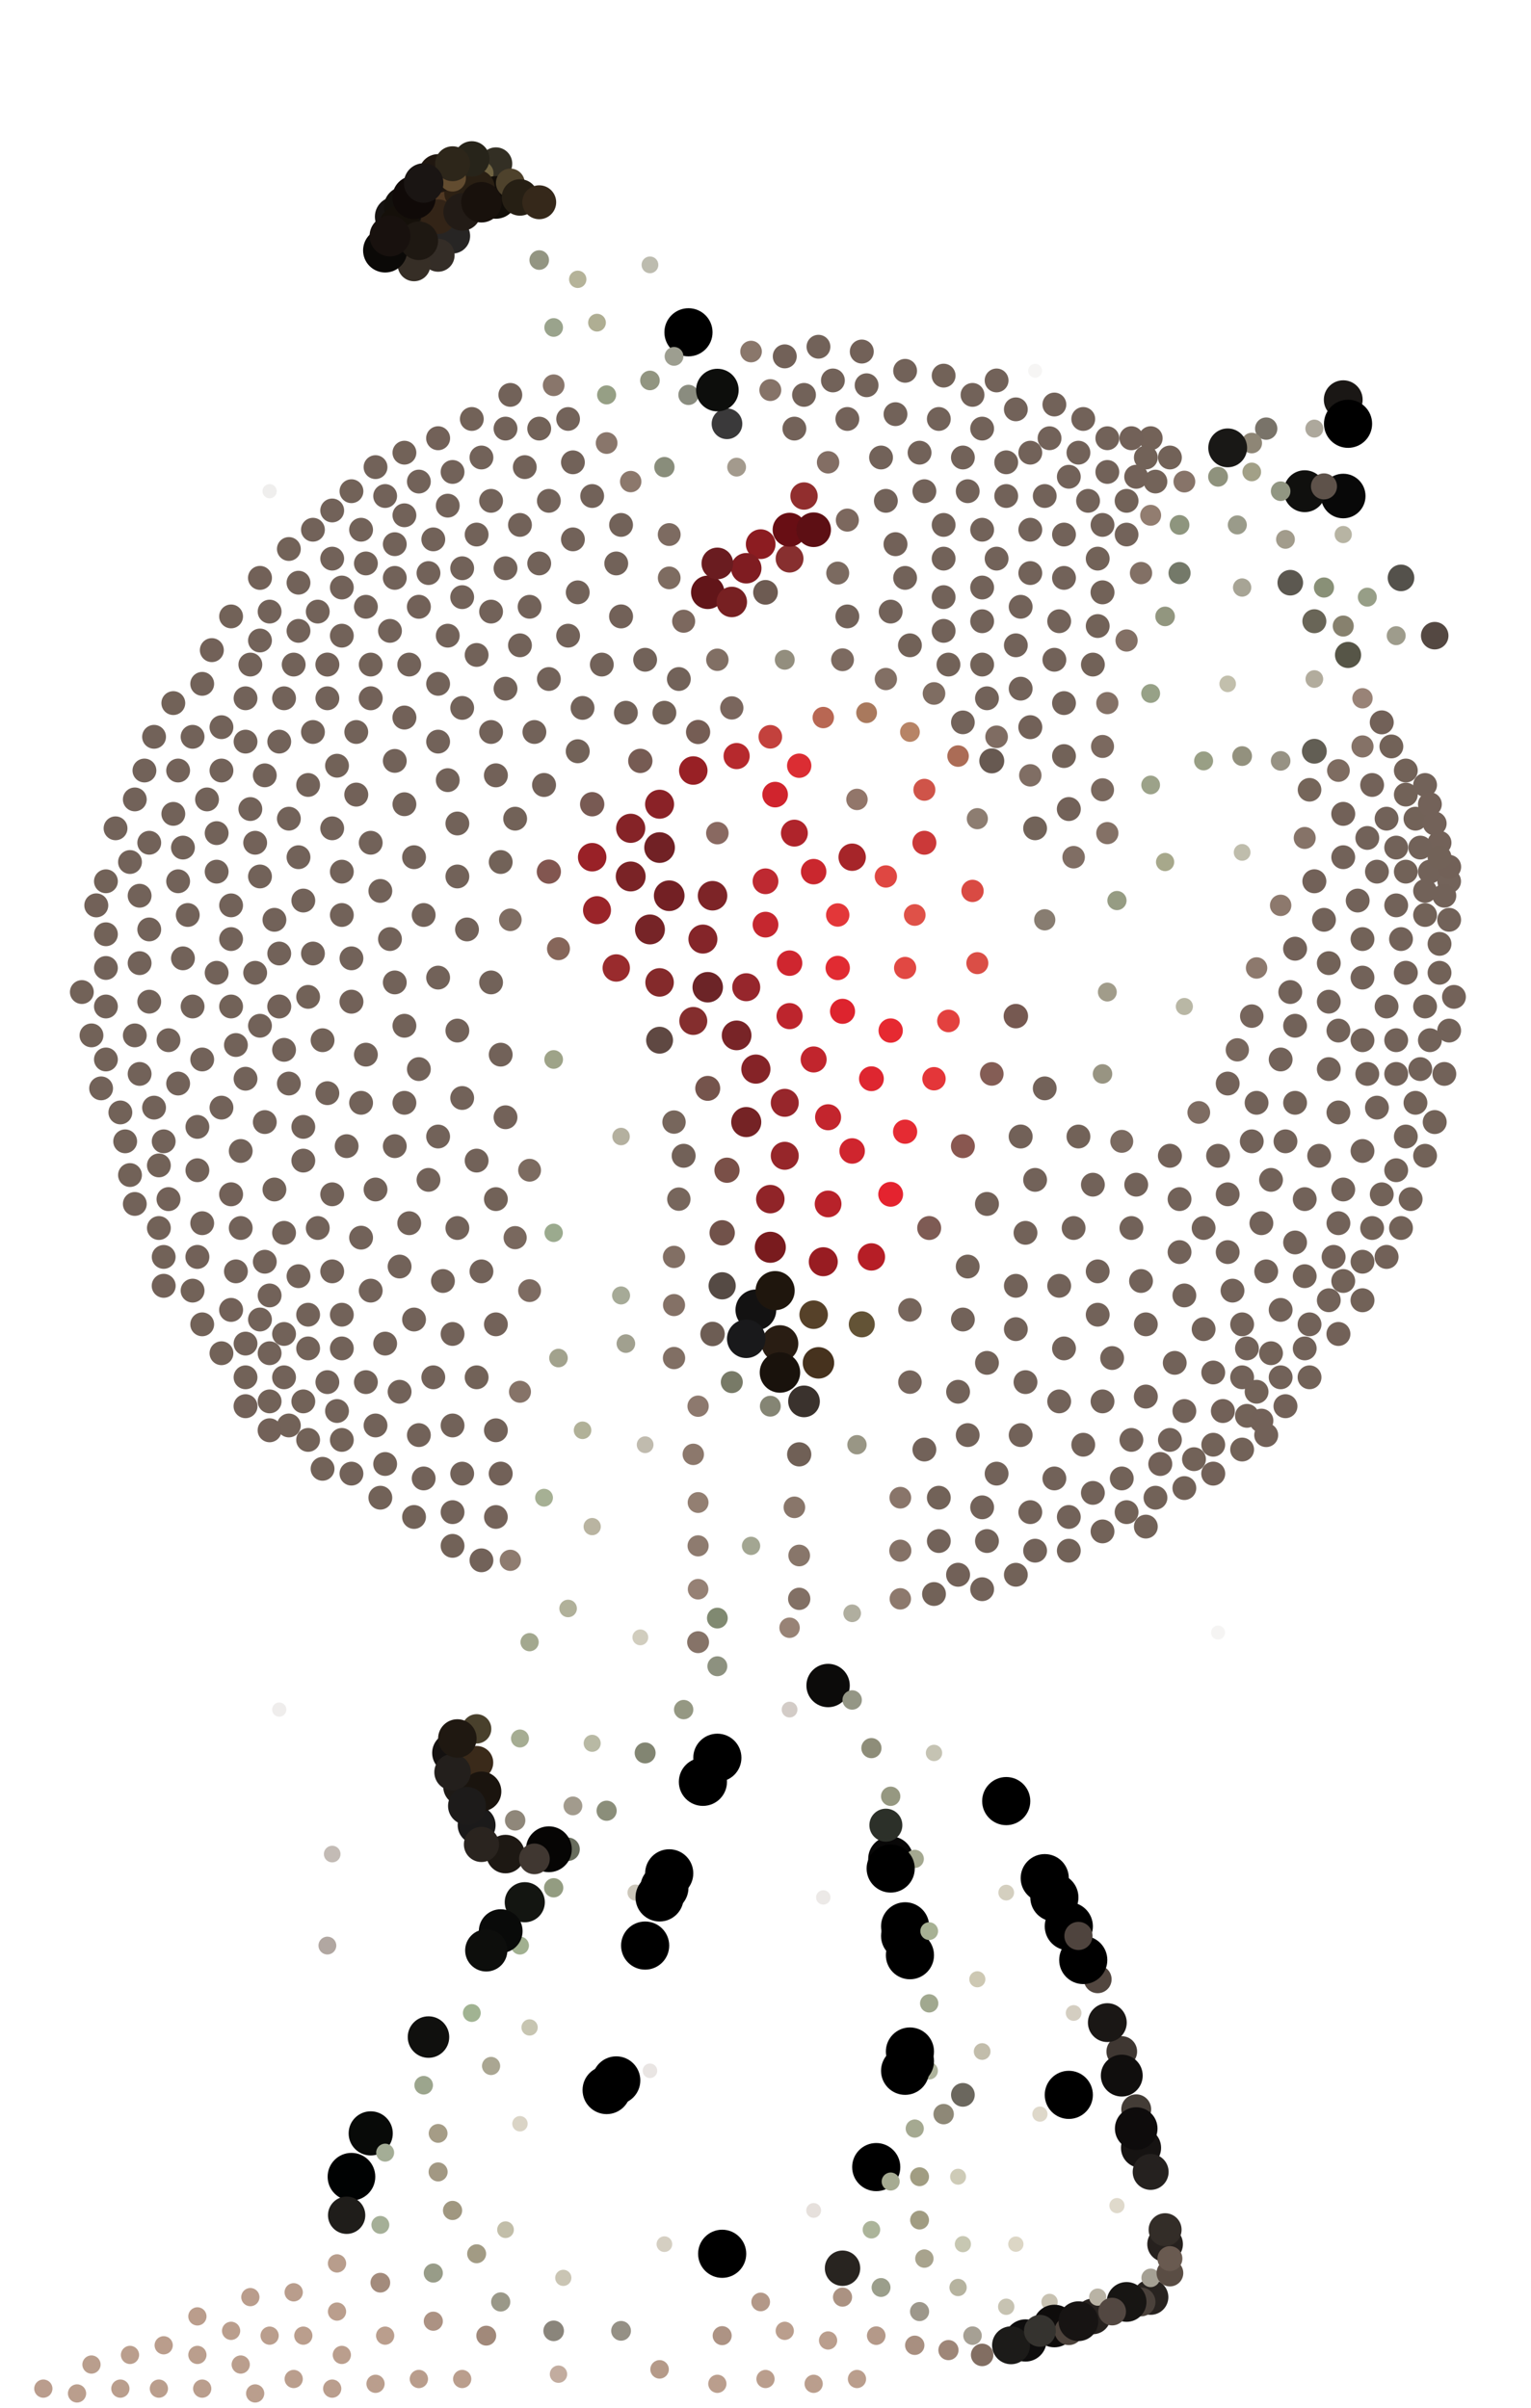 <?xml version="1.0" standalone="no" ?>
<!DOCTYPE svg PUBLIC "-//W3C//DTD SVG 1.1//EN" "http://www.w3.org/Graphics/SVG/1.1/DTD/svg11.dtd">
<svg width="318px" height="500px" xmlns="http://www.w3.org/2000/svg" version="1.1" >
	<circle cx="58" cy="198" r="2.475" fill="rgb(114,98,89)" />
	<circle cx="276" cy="270" r="2.475" fill="rgb(114,98,89)" />
	<circle cx="272" cy="275" r="2.475" fill="rgb(114,98,89)" />
	<circle cx="58" cy="355" r="1.479" fill="rgb(239,237,236)" />
	<circle cx="204" cy="89" r="2.475" fill="rgb(114,98,89)" />
	<circle cx="184" cy="182" r="2.315" fill="rgb(223,71,66)" />
	<circle cx="246" cy="100" r="2.262" fill="rgb(135,116,105)" />
	<circle cx="163" cy="137" r="2.066" fill="rgb(147,142,126)" />
	<circle cx="106" cy="82" r="2.475" fill="rgb(114,98,89)" />
	<circle cx="82" cy="238" r="2.475" fill="rgb(114,98,89)" />
	<circle cx="126" cy="92" r="2.252" fill="rgb(137,118,107)" />
	<circle cx="98" cy="87" r="2.475" fill="rgb(114,98,88)" />
	<circle cx="91" cy="142" r="2.475" fill="rgb(114,98,89)" />
	<circle cx="182" cy="485" r="1.931" fill="rgb(180,153,137)" />
	<circle cx="292" cy="160" r="2.475" fill="rgb(114,98,88)" />
	<circle cx="167" cy="291" r="3.289" fill="rgb(58,50,45)" />
	<circle cx="239" cy="477" r="3.676" fill="rgb(40,35,32)" />
	<circle cx="116" cy="197" r="2.381" fill="rgb(134,102,90)" />
	<circle cx="134" cy="137" r="2.475" fill="rgb(114,98,89)" />
	<circle cx="71" cy="122" r="2.475" fill="rgb(114,98,89)" />
	<circle cx="92" cy="40" r="3.106" fill="rgb(81,57,35)" />
	<circle cx="292" cy="165" r="2.475" fill="rgb(114,98,88)" />
	<circle cx="34" cy="487" r="1.894" fill="rgb(186,157,140)" />
	<circle cx="147" cy="123" r="3.472" fill="rgb(98,21,25)" />
	<circle cx="158" cy="113" r="3.086" fill="rgb(140,28,33)" />
	<circle cx="95" cy="182" r="2.475" fill="rgb(114,98,89)" />
	<circle cx="228" cy="411" r="2.89" fill="rgb(82,70,63)" />
	<circle cx="214" cy="161" r="2.326" fill="rgb(128,110,100)" />
	<circle cx="57" cy="247" r="2.475" fill="rgb(114,98,88)" />
	<circle cx="260" cy="237" r="2.475" fill="rgb(114,98,89)" />
	<circle cx="112" cy="89" r="2.475" fill="rgb(114,98,88)" />
	<circle cx="197" cy="488" r="2.092" fill="rgb(158,134,120)" />
	<circle cx="209" cy="374" r="5" fill="rgb(0,0,0)" />
	<circle cx="112" cy="54" r="2.033" fill="rgb(147,149,130)" />
	<circle cx="50" cy="239" r="2.475" fill="rgb(114,98,89)" />
	<circle cx="94" cy="459" r="1.992" fill="rgb(160,151,128)" />
	<circle cx="200" cy="150" r="2.463" fill="rgb(115,99,90)" />
	<circle cx="273" cy="156" r="2.577" fill="rgb(98,94,84)" />
	<circle cx="196" cy="109" r="2.475" fill="rgb(114,98,89)" />
	<circle cx="85" cy="138" r="2.475" fill="rgb(114,98,89)" />
	<circle cx="53" cy="497" r="1.894" fill="rgb(186,158,141)" />
	<circle cx="33" cy="255" r="2.475" fill="rgb(114,98,88)" />
	<circle cx="193" cy="430" r="1.812" fill="rgb(175,180,157)" />
	<circle cx="243" cy="95" r="2.475" fill="rgb(114,98,88)" />
	<circle cx="286" cy="181" r="2.475" fill="rgb(114,98,89)" />
	<circle cx="222" cy="322" r="2.475" fill="rgb(114,98,88)" />
	<circle cx="242" cy="179" r="1.894" fill="rgb(167,168,139)" />
	<circle cx="252" cy="300" r="2.475" fill="rgb(114,98,88)" />
	<circle cx="75" cy="257" r="2.475" fill="rgb(114,98,89)" />
	<circle cx="166" cy="332" r="2.315" fill="rgb(130,112,101)" />
	<circle cx="91" cy="154" r="2.475" fill="rgb(114,98,89)" />
	<circle cx="180" cy="80" r="2.475" fill="rgb(114,98,89)" />
	<circle cx="75" cy="110" r="2.475" fill="rgb(114,98,89)" />
	<circle cx="171" cy="394" r="1.497" fill="rgb(236,233,231)" />
	<circle cx="269" cy="213" r="2.475" fill="rgb(114,98,89)" />
	<circle cx="51" cy="224" r="2.475" fill="rgb(114,98,89)" />
	<circle cx="201" cy="298" r="2.475" fill="rgb(114,98,89)" />
	<circle cx="225" cy="407" r="5" fill="rgb(0,0,0)" />
	<circle cx="181" cy="261" r="2.841" fill="rgb(182,30,38)" />
	<circle cx="283" cy="270" r="2.488" fill="rgb(114,98,88)" />
	<circle cx="278" cy="214" r="2.475" fill="rgb(114,98,89)" />
	<circle cx="229" cy="123" r="2.488" fill="rgb(114,98,88)" />
	<circle cx="135" cy="79" r="2.033" fill="rgb(146,149,129)" />
	<circle cx="250" cy="255" r="2.475" fill="rgb(114,98,89)" />
	<circle cx="192" cy="469" r="1.908" fill="rgb(168,163,141)" />
	<circle cx="192" cy="164" r="2.283" fill="rgb(207,84,73)" />
	<circle cx="124" cy="189" r="2.907" fill="rgb(154,36,41)" />
	<circle cx="52" cy="138" r="2.475" fill="rgb(114,98,89)" />
	<circle cx="96" cy="40" r="3.731" fill="rgb(45,32,19)" />
	<circle cx="235" cy="299" r="2.475" fill="rgb(114,98,89)" />
	<circle cx="164" cy="211" r="2.717" fill="rgb(189,37,45)" />
	<circle cx="87" cy="126" r="2.488" fill="rgb(114,97,88)" />
	<circle cx="172" cy="96" r="2.326" fill="rgb(131,110,100)" />
	<circle cx="118" cy="384" r="2.427" fill="rgb(104,109,93)" />
	<circle cx="128" cy="117" r="2.475" fill="rgb(114,98,89)" />
	<circle cx="82" cy="113" r="2.475" fill="rgb(114,98,89)" />
	<circle cx="271" cy="265" r="2.475" fill="rgb(114,98,88)" />
	<circle cx="91" cy="36" r="4" fill="rgb(32,23,16)" />
	<circle cx="88" cy="41" r="3.106" fill="rgb(80,56,35)" />
	<circle cx="91" cy="91" r="2.488" fill="rgb(114,97,88)" />
	<circle cx="184" cy="141" r="2.315" fill="rgb(130,111,100)" />
	<circle cx="100" cy="324" r="2.475" fill="rgb(114,98,89)" />
	<circle cx="203" cy="411" r="1.672" fill="rgb(205,200,179)" />
	<circle cx="60" cy="296" r="2.475" fill="rgb(114,98,88)" />
	<circle cx="221" cy="280" r="2.475" fill="rgb(114,98,89)" />
	<circle cx="88" cy="307" r="2.475" fill="rgb(114,98,89)" />
	<circle cx="276" cy="200" r="2.475" fill="rgb(114,98,88)" />
	<circle cx="98" cy="418" r="1.852" fill="rgb(161,179,146)" />
	<circle cx="67" cy="216" r="2.475" fill="rgb(114,98,88)" />
	<circle cx="199" cy="475" r="1.799" fill="rgb(182,179,159)" />
	<circle cx="273" cy="141" r="1.838" fill="rgb(178,172,157)" />
	<circle cx="200" cy="466" r="1.683" fill="rgb(199,199,178)" />
	<circle cx="277" cy="261" r="2.488" fill="rgb(114,97,88)" />
	<circle cx="204" cy="489" r="2.336" fill="rgb(130,110,98)" />
	<circle cx="266" cy="188" r="2.222" fill="rgb(141,121,109)" />
	<circle cx="245" cy="260" r="2.475" fill="rgb(114,98,89)" />
	<circle cx="166" cy="323" r="2.252" fill="rgb(136,118,106)" />
	<circle cx="60" cy="225" r="2.475" fill="rgb(114,98,89)" />
	<circle cx="95" cy="214" r="2.475" fill="rgb(114,98,89)" />
	<circle cx="84" cy="51" r="3.597" fill="rgb(44,38,33)" />
	<circle cx="147" cy="226" r="2.591" fill="rgb(117,84,76)" />
	<circle cx="103" cy="34" r="3.401" fill="rgb(51,47,36)" />
	<circle cx="97" cy="193" r="2.475" fill="rgb(114,98,89)" />
	<circle cx="207" cy="306" r="2.475" fill="rgb(114,98,89)" />
	<circle cx="232" cy="187" r="1.992" fill="rgb(150,156,131)" />
	<circle cx="138" cy="466" r="1.629" fill="rgb(213,207,194)" />
	<circle cx="284" cy="124" r="1.968" fill="rgb(151,158,135)" />
	<circle cx="296" cy="190" r="2.475" fill="rgb(114,98,88)" />
	<circle cx="272" cy="164" r="2.451" fill="rgb(117,101,90)" />
	<circle cx="30" cy="160" r="2.475" fill="rgb(114,98,89)" />
	<circle cx="96" cy="306" r="2.475" fill="rgb(114,98,89)" />
	<circle cx="102" cy="127" r="2.475" fill="rgb(114,98,89)" />
	<circle cx="144" cy="160" r="2.959" fill="rgb(152,32,37)" />
	<circle cx="204" cy="122" r="2.475" fill="rgb(114,98,89)" />
	<circle cx="219" cy="394" r="5" fill="rgb(0,0,0)" />
	<circle cx="213" cy="256" r="2.475" fill="rgb(114,98,89)" />
	<circle cx="100" cy="36" r="2.513" fill="rgb(111,99,66)" />
	<circle cx="138" cy="392" r="5" fill="rgb(0,0,0)" />
	<circle cx="71" cy="299" r="2.475" fill="rgb(114,98,88)" />
	<circle cx="266" cy="220" r="2.475" fill="rgb(114,98,89)" />
	<circle cx="252" cy="306" r="2.488" fill="rgb(114,97,88)" />
	<circle cx="123" cy="103" r="2.475" fill="rgb(114,98,89)" />
	<circle cx="103" cy="41" r="4.425" fill="rgb(17,13,8)" />
	<circle cx="177" cy="335" r="1.831" fill="rgb(176,174,159)" />
	<circle cx="129" cy="484" r="2.049" fill="rgb(149,144,133)" />
	<circle cx="67" cy="305" r="2.475" fill="rgb(114,98,88)" />
	<circle cx="211" cy="85" r="2.475" fill="rgb(114,98,89)" />
	<circle cx="99" cy="39" r="3.759" fill="rgb(41,31,19)" />
	<circle cx="263" cy="89" r="2.315" fill="rgb(121,115,105)" />
	<circle cx="296" cy="163" r="2.475" fill="rgb(114,98,89)" />
	<circle cx="219" cy="307" r="2.475" fill="rgb(114,98,89)" />
	<circle cx="279" cy="169" r="2.488" fill="rgb(114,97,88)" />
	<circle cx="96" cy="124" r="2.475" fill="rgb(114,98,89)" />
	<circle cx="195" cy="87" r="2.475" fill="rgb(114,98,89)" />
	<circle cx="234" cy="104" r="2.475" fill="rgb(114,98,88)" />
	<circle cx="94" cy="49" r="3.65" fill="rgb(39,37,36)" />
	<circle cx="94" cy="277" r="2.475" fill="rgb(114,98,89)" />
	<circle cx="87" cy="222" r="2.475" fill="rgb(114,98,89)" />
	<circle cx="54" cy="182" r="2.475" fill="rgb(114,98,89)" />
	<circle cx="222" cy="400" r="5" fill="rgb(0,0,0)" />
	<circle cx="159" cy="494" r="1.894" fill="rgb(186,158,141)" />
	<circle cx="35" cy="249" r="2.488" fill="rgb(114,97,88)" />
	<circle cx="267" cy="237" r="2.475" fill="rgb(114,98,89)" />
	<circle cx="90" cy="472" r="1.984" fill="rgb(152,156,136)" />
	<circle cx="201" cy="263" r="2.475" fill="rgb(114,98,88)" />
	<circle cx="68" cy="404" r="1.852" fill="rgb(177,167,161)" />
	<circle cx="24" cy="172" r="2.475" fill="rgb(114,98,89)" />
	<circle cx="182" cy="450" r="5" fill="rgb(0,0,0)" />
	<circle cx="242" cy="128" r="2.033" fill="rgb(146,150,127)" />
	<circle cx="51" cy="292" r="2.488" fill="rgb(114,97,88)" />
	<circle cx="150" cy="256" r="2.632" fill="rgb(113,82,74)" />
	<circle cx="218" cy="478" r="1.701" fill="rgb(200,194,178)" />
	<circle cx="196" cy="116" r="2.475" fill="rgb(114,98,89)" />
	<circle cx="91" cy="443" r="1.953" fill="rgb(165,156,134)" />
	<circle cx="80" cy="304" r="2.475" fill="rgb(114,98,88)" />
	<circle cx="42" cy="496" r="1.894" fill="rgb(186,158,141)" />
	<circle cx="34" cy="267" r="2.488" fill="rgb(114,97,88)" />
	<circle cx="223" cy="255" r="2.475" fill="rgb(114,98,89)" />
	<circle cx="167" cy="103" r="2.841" fill="rgb(145,46,46)" />
	<circle cx="68" cy="227" r="2.475" fill="rgb(114,98,89)" />
	<circle cx="163" cy="484" r="1.894" fill="rgb(186,158,141)" />
	<circle cx="120" cy="123" r="2.475" fill="rgb(114,98,89)" />
	<circle cx="180" cy="148" r="2.155" fill="rgb(169,121,93)" />
	<circle cx="128" cy="201" r="2.841" fill="rgb(153,43,45)" />
	<circle cx="211" cy="134" r="2.475" fill="rgb(114,98,89)" />
	<circle cx="108" cy="289" r="2.283" fill="rgb(134,115,104)" />
	<circle cx="118" cy="132" r="2.475" fill="rgb(114,98,89)" />
	<circle cx="289" cy="155" r="2.475" fill="rgb(114,98,88)" />
	<circle cx="46" cy="160" r="2.475" fill="rgb(114,98,89)" />
	<circle cx="115" cy="68" r="1.938" fill="rgb(154,163,140)" />
	<circle cx="63" cy="234" r="2.475" fill="rgb(114,98,89)" />
	<circle cx="245" cy="119" r="2.294" fill="rgb(116,121,105)" />
	<circle cx="263" cy="298" r="2.488" fill="rgb(114,97,88)" />
	<circle cx="56" cy="485" r="1.894" fill="rgb(186,158,141)" />
	<circle cx="99" cy="136" r="2.475" fill="rgb(114,98,89)" />
	<circle cx="100" cy="264" r="2.475" fill="rgb(114,98,89)" />
	<circle cx="266" cy="158" r="2.033" fill="rgb(151,146,132)" />
	<circle cx="204" cy="129" r="2.475" fill="rgb(114,98,89)" />
	<circle cx="102" cy="152" r="2.475" fill="rgb(114,98,89)" />
	<circle cx="149" cy="365" r="5" fill="rgb(0,0,0)" />
	<circle cx="301" cy="183" r="2.463" fill="rgb(115,99,90)" />
	<circle cx="213" cy="486" r="4.386" fill="rgb(14,13,13)" />
	<circle cx="94" cy="321" r="2.475" fill="rgb(114,98,88)" />
	<circle cx="186" cy="86" r="2.475" fill="rgb(114,98,89)" />
	<circle cx="230" cy="173" r="2.304" fill="rgb(132,113,102)" />
	<circle cx="186" cy="113" r="2.488" fill="rgb(114,97,88)" />
	<circle cx="185" cy="386" r="4.673" fill="rgb(8,7,7)" />
	<circle cx="204" cy="110" r="2.475" fill="rgb(114,98,89)" />
	<circle cx="93" cy="162" r="2.475" fill="rgb(114,98,89)" />
	<circle cx="204" cy="313" r="2.475" fill="rgb(114,98,89)" />
	<circle cx="174" cy="190" r="2.427" fill="rgb(227,55,57)" />
	<circle cx="56" cy="281" r="2.475" fill="rgb(114,98,89)" />
	<circle cx="255" cy="225" r="2.475" fill="rgb(115,98,89)" />
	<circle cx="273" cy="183" r="2.488" fill="rgb(114,97,88)" />
	<circle cx="190" cy="487" r="2.008" fill="rgb(168,143,128)" />
	<circle cx="84" cy="107" r="2.475" fill="rgb(114,98,89)" />
	<circle cx="149" cy="495" r="1.894" fill="rgb(186,158,141)" />
	<circle cx="76" cy="126" r="2.475" fill="rgb(114,98,89)" />
	<circle cx="131" cy="172" r="3.03" fill="rgb(133,35,39)" />
	<circle cx="128" cy="432" r="5" fill="rgb(0,0,0)" />
	<circle cx="43" cy="166" r="2.475" fill="rgb(114,98,89)" />
	<circle cx="80" cy="485" r="1.894" fill="rgb(186,158,141)" />
	<circle cx="137" cy="204" r="2.959" fill="rgb(132,42,43)" />
	<circle cx="91" cy="53" r="3.425" fill="rgb(52,45,39)" />
	<circle cx="214" cy="119" r="2.475" fill="rgb(114,98,89)" />
	<circle cx="53" cy="202" r="2.475" fill="rgb(114,98,89)" />
	<circle cx="103" cy="315" r="2.463" fill="rgb(116,99,90)" />
	<circle cx="225" cy="87" r="2.475" fill="rgb(114,98,89)" />
	<circle cx="46" cy="230" r="2.475" fill="rgb(114,98,89)" />
	<circle cx="239" cy="473" r="1.923" fill="rgb(165,160,148)" />
	<circle cx="271" cy="249" r="2.475" fill="rgb(114,98,89)" />
	<circle cx="242" cy="466" r="3.704" fill="rgb(38,33,30)" />
	<circle cx="189" cy="152" r="2.049" fill="rgb(183,132,102)" />
	<circle cx="260" cy="98" r="1.938" fill="rgb(162,160,135)" />
	<circle cx="178" cy="300" r="2.008" fill="rgb(153,150,133)" />
	<circle cx="36" cy="146" r="2.475" fill="rgb(114,98,88)" />
	<circle cx="54" cy="120" r="2.488" fill="rgb(114,97,88)" />
	<circle cx="105" cy="463" r="1.736" fill="rgb(194,190,169)" />
	<circle cx="228" cy="116" r="2.475" fill="rgb(114,98,88)" />
	<circle cx="81" cy="195" r="2.475" fill="rgb(114,98,89)" />
	<circle cx="69" cy="496" r="1.894" fill="rgb(186,158,141)" />
	<circle cx="210" cy="487" r="3.937" fill="rgb(28,27,25)" />
	<circle cx="278" cy="160" r="2.358" fill="rgb(126,108,97)" />
	<circle cx="148" cy="186" r="3.067" fill="rgb(125,36,39)" />
	<circle cx="31" cy="175" r="2.475" fill="rgb(114,98,89)" />
	<circle cx="116" cy="282" r="1.931" fill="rgb(162,162,141)" />
	<circle cx="57" cy="191" r="2.475" fill="rgb(114,98,89)" />
	<circle cx="159" cy="192" r="2.674" fill="rgb(197,39,47)" />
	<circle cx="64" cy="273" r="2.475" fill="rgb(114,98,89)" />
	<circle cx="187" cy="332" r="2.222" fill="rgb(141,121,109)" />
	<circle cx="82" cy="45" r="4.132" fill="rgb(23,20,18)" />
	<circle cx="61" cy="494" r="1.894" fill="rgb(186,158,141)" />
	<circle cx="223" cy="178" r="2.336" fill="rgb(128,110,100)" />
	<circle cx="163" cy="74" r="2.488" fill="rgb(114,97,88)" />
	<circle cx="54" cy="213" r="2.475" fill="rgb(114,98,89)" />
	<circle cx="55" cy="161" r="2.475" fill="rgb(114,98,89)" />
	<circle cx="27" cy="179" r="2.475" fill="rgb(114,98,89)" />
	<circle cx="169" cy="181" r="2.646" fill="rgb(202,39,46)" />
	<circle cx="160" cy="292" r="2.164" fill="rgb(133,133,116)" />
	<circle cx="84" cy="94" r="2.475" fill="rgb(114,98,88)" />
	<circle cx="33" cy="242" r="2.475" fill="rgb(114,98,88)" />
	<circle cx="135" cy="193" r="3.106" fill="rgb(118,36,39)" />
	<circle cx="58" cy="209" r="2.488" fill="rgb(114,97,88)" />
	<circle cx="190" cy="386" r="1.894" fill="rgb(164,168,144)" />
	<circle cx="234" cy="133" r="2.304" fill="rgb(131,112,101)" />
	<circle cx="78" cy="495" r="1.894" fill="rgb(186,158,141)" />
	<circle cx="172" cy="486" r="1.894" fill="rgb(186,158,141)" />
	<circle cx="143" cy="82" r="2.101" fill="rgb(138,140,127)" />
	<circle cx="85" cy="254" r="2.475" fill="rgb(114,98,89)" />
	<circle cx="33" cy="496" r="1.894" fill="rgb(186,158,141)" />
	<circle cx="178" cy="166" r="2.222" fill="rgb(146,118,106)" />
	<circle cx="118" cy="334" r="1.825" fill="rgb(177,177,154)" />
	<circle cx="261" cy="289" r="2.475" fill="rgb(114,98,88)" />
	<circle cx="294" cy="170" r="2.475" fill="rgb(114,98,88)" />
	<circle cx="153" cy="97" r="1.953" fill="rgb(163,154,141)" />
	<circle cx="234" cy="111" r="2.463" fill="rgb(115,99,90)" />
	<circle cx="139" cy="111" r="2.37" fill="rgb(125,107,97)" />
	<circle cx="71" cy="273" r="2.475" fill="rgb(114,98,89)" />
	<circle cx="144" cy="302" r="2.222" fill="rgb(140,120,108)" />
	<circle cx="227" cy="481" r="3.704" fill="rgb(39,34,31)" />
	<circle cx="58" cy="154" r="2.475" fill="rgb(114,98,89)" />
	<circle cx="249" cy="231" r="2.358" fill="rgb(126,108,98)" />
	<circle cx="226" cy="104" r="2.475" fill="rgb(114,98,89)" />
	<circle cx="41" cy="243" r="2.475" fill="rgb(114,98,89)" />
	<circle cx="22" cy="183" r="2.475" fill="rgb(114,98,88)" />
	<circle cx="162" cy="279" r="3.817" fill="rgb(41,29,19)" />
	<circle cx="302" cy="207" r="2.475" fill="rgb(115,98,89)" />
	<circle cx="41" cy="261" r="2.488" fill="rgb(114,97,88)" />
	<circle cx="299" cy="175" r="2.475" fill="rgb(115,98,89)" />
	<circle cx="107" cy="257" r="2.404" fill="rgb(121,104,94)" />
	<circle cx="214" cy="314" r="2.475" fill="rgb(114,98,89)" />
	<circle cx="73" cy="306" r="2.475" fill="rgb(114,98,89)" />
	<circle cx="280" cy="136" r="2.717" fill="rgb(86,85,71)" />
	<circle cx="138" cy="148" r="2.475" fill="rgb(114,98,88)" />
	<circle cx="51" cy="279" r="2.475" fill="rgb(114,98,89)" />
	<circle cx="160" cy="259" r="3.226" fill="rgb(121,27,30)" />
	<circle cx="96" cy="371" r="3.937" fill="rgb(30,26,22)" />
	<circle cx="171" cy="262" r="3.012" fill="rgb(152,28,34)" />
	<circle cx="243" cy="472" r="2.778" fill="rgb(90,77,68)" />
	<circle cx="169" cy="273" r="2.959" fill="rgb(86,65,41)" />
	<circle cx="229" cy="318" r="2.475" fill="rgb(114,98,88)" />
	<circle cx="296" cy="209" r="2.475" fill="rgb(114,98,88)" />
	<circle cx="207" cy="153" r="2.347" fill="rgb(127,108,98)" />
	<circle cx="177" cy="239" r="2.646" fill="rgb(207,37,46)" />
	<circle cx="224" cy="94" r="2.475" fill="rgb(114,98,89)" />
	<circle cx="26" cy="237" r="2.475" fill="rgb(114,98,88)" />
	<circle cx="228" cy="130" r="2.475" fill="rgb(114,98,88)" />
	<circle cx="204" cy="138" r="2.475" fill="rgb(114,98,88)" />
	<circle cx="166" cy="159" r="2.525" fill="rgb(219,45,51)" />
	<circle cx="189" cy="272" r="2.439" fill="rgb(118,101,91)" />
	<circle cx="139" cy="389" r="5" fill="rgb(0,0,0)" />
	<circle cx="240" cy="100" r="2.463" fill="rgb(115,99,89)" />
	<circle cx="206" cy="223" r="2.451" fill="rgb(132,93,85)" />
	<circle cx="278" cy="231" r="2.475" fill="rgb(114,98,88)" />
	<circle cx="259" cy="280" r="2.475" fill="rgb(114,98,89)" />
	<circle cx="188" cy="400" r="5" fill="rgb(0,0,0)" />
	<circle cx="103" cy="275" r="2.475" fill="rgb(115,98,89)" />
	<circle cx="87" cy="46" r="3.788" fill="rgb(41,29,18)" />
	<circle cx="115" cy="392" r="2" fill="rgb(147,156,129)" />
	<circle cx="290" cy="176" r="2.475" fill="rgb(114,98,89)" />
	<circle cx="193" cy="255" r="2.488" fill="rgb(126,91,84)" />
	<circle cx="84" cy="149" r="2.488" fill="rgb(114,97,88)" />
	<circle cx="229" cy="155" r="2.392" fill="rgb(123,105,95)" />
	<circle cx="89" cy="423" r="4.31" fill="rgb(16,16,14)" />
	<circle cx="140" cy="261" r="2.315" fill="rgb(130,111,100)" />
	<circle cx="301" cy="214" r="2.475" fill="rgb(114,98,89)" />
	<circle cx="69" cy="385" r="1.73" fill="rgb(195,187,181)" />
	<circle cx="29" cy="186" r="2.475" fill="rgb(114,98,89)" />
	<circle cx="42" cy="275" r="2.475" fill="rgb(114,98,88)" />
	<circle cx="164" cy="116" r="2.89" fill="rgb(135,47,47)" />
	<circle cx="196" cy="439" r="2.119" fill="rgb(142,136,119)" />
	<circle cx="96" cy="118" r="2.475" fill="rgb(114,98,89)" />
	<circle cx="80" cy="103" r="2.475" fill="rgb(114,98,89)" />
	<circle cx="56" cy="127" r="2.475" fill="rgb(114,98,89)" />
	<circle cx="119" cy="375" r="1.953" fill="rgb(162,155,141)" />
	<circle cx="219" cy="84" r="2.475" fill="rgb(114,98,89)" />
	<circle cx="150" cy="485" r="1.976" fill="rgb(173,147,132)" />
	<circle cx="183" cy="475" r="1.961" fill="rgb(155,158,139)" />
	<circle cx="279" cy="130" r="2.183" fill="rgb(135,129,110)" />
	<circle cx="73" cy="208" r="2.488" fill="rgb(114,97,88)" />
	<circle cx="112" cy="117" r="2.475" fill="rgb(114,98,89)" />
	<circle cx="110" cy="421" r="1.695" fill="rgb(199,197,177)" />
	<circle cx="157" cy="272" r="4.237" fill="rgb(19,18,18)" />
	<circle cx="137" cy="492" r="1.923" fill="rgb(181,154,137)" />
	<circle cx="215" cy="245" r="2.475" fill="rgb(114,98,89)" />
	<circle cx="269" cy="229" r="2.475" fill="rgb(114,98,88)" />
	<circle cx="158" cy="478" r="1.938" fill="rgb(179,152,136)" />
	<circle cx="80" cy="279" r="2.475" fill="rgb(114,98,89)" />
	<circle cx="217" cy="103" r="2.475" fill="rgb(114,98,89)" />
	<circle cx="66" cy="255" r="2.475" fill="rgb(114,98,89)" />
	<circle cx="285" cy="163" r="2.475" fill="rgb(115,98,89)" />
	<circle cx="126" cy="434" r="5" fill="rgb(0,0,0)" />
	<circle cx="20" cy="188" r="2.488" fill="rgb(114,97,88)" />
	<circle cx="103" cy="297" r="2.475" fill="rgb(114,98,89)" />
	<circle cx="84" cy="43" r="4.274" fill="rgb(19,16,12)" />
	<circle cx="145" cy="321" r="2.193" fill="rgb(142,123,111)" />
	<circle cx="68" cy="145" r="2.475" fill="rgb(114,98,89)" />
	<circle cx="205" cy="145" r="2.475" fill="rgb(114,98,89)" />
	<circle cx="69" cy="172" r="2.475" fill="rgb(114,98,89)" />
	<circle cx="243" cy="299" r="2.475" fill="rgb(114,98,89)" />
	<circle cx="149" cy="173" r="2.336" fill="rgb(137,105,97)" />
	<circle cx="293" cy="249" r="2.475" fill="rgb(114,98,88)" />
	<circle cx="231" cy="282" r="2.475" fill="rgb(114,98,89)" />
	<circle cx="192" cy="175" r="2.488" fill="rgb(203,57,57)" />
	<circle cx="132" cy="393" r="1.672" fill="rgb(204,199,186)" />
	<circle cx="153" cy="157" r="2.717" fill="rgb(182,41,45)" />
	<circle cx="77" cy="145" r="2.488" fill="rgb(114,97,88)" />
	<circle cx="175" cy="477" r="1.984" fill="rgb(171,146,130)" />
	<circle cx="88" cy="190" r="2.475" fill="rgb(114,98,89)" />
	<circle cx="92" cy="266" r="2.475" fill="rgb(114,98,89)" />
	<circle cx="203" cy="170" r="2.193" fill="rgb(141,125,113)" />
	<circle cx="268" cy="206" r="2.475" fill="rgb(114,98,89)" />
	<circle cx="145" cy="152" r="2.513" fill="rgb(117,93,84)" />
	<circle cx="159" cy="123" r="2.564" fill="rgb(109,91,82)" />
	<circle cx="193" cy="416" r="1.901" fill="rgb(161,168,143)" />
	<circle cx="237" cy="119" r="2.315" fill="rgb(130,112,101)" />
	<circle cx="90" cy="112" r="2.475" fill="rgb(114,98,89)" />
	<circle cx="114" cy="104" r="2.475" fill="rgb(114,98,89)" />
	<circle cx="283" cy="216" r="2.475" fill="rgb(114,98,89)" />
	<circle cx="217" cy="191" r="2.203" fill="rgb(136,125,113)" />
	<circle cx="96" cy="147" r="2.475" fill="rgb(114,98,89)" />
	<circle cx="243" cy="469" r="2.591" fill="rgb(105,90,80)" />
	<circle cx="243" cy="240" r="2.488" fill="rgb(114,97,88)" />
	<circle cx="214" cy="94" r="2.475" fill="rgb(114,98,89)" />
	<circle cx="110" cy="126" r="2.475" fill="rgb(114,98,89)" />
	<circle cx="275" cy="191" r="2.475" fill="rgb(114,98,89)" />
	<circle cx="273" cy="89" r="1.866" fill="rgb(173,168,156)" />
	<circle cx="175" cy="137" r="2.37" fill="rgb(124,106,96)" />
	<circle cx="255" cy="260" r="2.475" fill="rgb(114,98,89)" />
	<circle cx="101" cy="485" r="2.066" fill="rgb(161,137,122)" />
	<circle cx="233" cy="307" r="2.475" fill="rgb(114,98,88)" />
	<circle cx="203" cy="200" r="2.283" fill="rgb(218,78,70)" />
	<circle cx="34" cy="237" r="2.475" fill="rgb(114,98,89)" />
	<circle cx="64" cy="299" r="2.475" fill="rgb(114,98,88)" />
	<circle cx="38" cy="176" r="2.475" fill="rgb(114,98,89)" />
	<circle cx="214" cy="110" r="2.475" fill="rgb(114,98,89)" />
	<circle cx="197" cy="212" r="2.347" fill="rgb(227,65,63)" />
	<circle cx="283" cy="145" r="2.11" fill="rgb(153,131,119)" />
	<circle cx="29" cy="200" r="2.475" fill="rgb(114,98,89)" />
	<circle cx="91" cy="45" r="3.597" fill="rgb(51,36,23)" />
	<circle cx="115" cy="256" r="1.908" fill="rgb(155,170,142)" />
	<circle cx="163" cy="240" r="2.907" fill="rgb(150,38,42)" />
	<circle cx="96" cy="44" r="3.906" fill="rgb(34,27,22)" />
	<circle cx="45" cy="202" r="2.475" fill="rgb(114,98,89)" />
	<circle cx="120" cy="58" r="1.805" fill="rgb(181,179,153)" />
	<circle cx="123" cy="317" r="1.792" fill="rgb(185,180,161)" />
	<circle cx="110" cy="268" r="2.37" fill="rgb(125,107,97)" />
	<circle cx="237" cy="478" r="2.994" fill="rgb(74,65,59)" />
	<circle cx="228" cy="264" r="2.475" fill="rgb(114,98,89)" />
	<circle cx="200" cy="435" r="2.463" fill="rgb(107,103,94)" />
	<circle cx="211" cy="276" r="2.475" fill="rgb(114,98,89)" />
	<circle cx="100" cy="95" r="2.475" fill="rgb(114,98,89)" />
	<circle cx="269" cy="197" r="2.488" fill="rgb(114,97,88)" />
	<circle cx="266" cy="286" r="2.475" fill="rgb(114,98,89)" />
	<circle cx="93" cy="132" r="2.475" fill="rgb(114,98,89)" />
	<circle cx="99" cy="359" r="3.049" fill="rgb(73,64,44)" />
	<circle cx="222" cy="99" r="2.475" fill="rgb(114,98,89)" />
	<circle cx="165" cy="173" r="2.793" fill="rgb(175,36,43)" />
	<circle cx="83" cy="263" r="2.475" fill="rgb(114,98,89)" />
	<circle cx="257" cy="218" r="2.415" fill="rgb(120,103,93)" />
	<circle cx="206" cy="158" r="2.591" fill="rgb(103,89,81)" />
	<circle cx="84" cy="167" r="2.475" fill="rgb(114,98,89)" />
	<circle cx="105" cy="385" r="4" fill="rgb(29,24,19)" />
	<circle cx="79" cy="185" r="2.475" fill="rgb(114,98,89)" />
	<circle cx="172" cy="250" r="2.778" fill="rgb(184,34,42)" />
	<circle cx="76" cy="117" r="2.475" fill="rgb(114,98,89)" />
	<circle cx="189" cy="134" r="2.475" fill="rgb(114,98,88)" />
	<circle cx="27" cy="244" r="2.475" fill="rgb(114,98,88)" />
	<circle cx="76" cy="287" r="2.475" fill="rgb(114,98,89)" />
	<circle cx="239" cy="163" r="1.946" fill="rgb(156,162,137)" />
	<circle cx="204" cy="330" r="2.475" fill="rgb(114,98,89)" />
	<circle cx="233" cy="426" r="3.185" fill="rgb(63,55,50)" />
	<circle cx="28" cy="250" r="2.475" fill="rgb(114,98,89)" />
	<circle cx="212" cy="298" r="2.475" fill="rgb(114,98,89)" />
	<circle cx="188" cy="235" r="2.513" fill="rgb(229,43,51)" />
	<circle cx="192" cy="301" r="2.475" fill="rgb(114,98,89)" />
	<circle cx="292" cy="202" r="2.488" fill="rgb(114,97,88)" />
	<circle cx="155" cy="233" r="3.125" fill="rgb(117,35,37)" />
	<circle cx="269" cy="258" r="2.475" fill="rgb(114,98,89)" />
	<circle cx="236" cy="246" r="2.475" fill="rgb(114,98,89)" />
	<circle cx="290" cy="188" r="2.475" fill="rgb(114,98,89)" />
	<circle cx="50" cy="255" r="2.475" fill="rgb(114,98,89)" />
	<circle cx="253" cy="339" r="1.453" fill="rgb(245,244,243)" />
	<circle cx="130" cy="148" r="2.475" fill="rgb(114,98,89)" />
	<circle cx="230" cy="91" r="2.475" fill="rgb(114,98,89)" />
	<circle cx="87" cy="100" r="2.475" fill="rgb(114,98,89)" />
	<circle cx="81" cy="131" r="2.475" fill="rgb(114,98,89)" />
	<circle cx="205" cy="283" r="2.475" fill="rgb(114,98,89)" />
	<circle cx="114" cy="181" r="2.513" fill="rgb(130,86,80)" />
	<circle cx="279" cy="103" r="4.63" fill="rgb(8,8,8)" />
	<circle cx="55" cy="262" r="2.475" fill="rgb(114,98,89)" />
	<circle cx="170" cy="283" r="3.268" fill="rgb(70,50,30)" />
	<circle cx="141" cy="249" r="2.427" fill="rgb(119,102,92)" />
	<circle cx="267" cy="292" r="2.488" fill="rgb(114,97,88)" />
	<circle cx="86" cy="55" r="3.401" fill="rgb(54,46,38)" />
	<circle cx="145" cy="292" r="2.212" fill="rgb(141,121,110)" />
	<circle cx="106" cy="38" r="2.994" fill="rgb(78,66,44)" />
	<circle cx="77" cy="443" r="4.587" fill="rgb(8,10,8)" />
	<circle cx="70" cy="293" r="2.475" fill="rgb(114,98,89)" />
	<circle cx="142" cy="129" r="2.392" fill="rgb(124,104,94)" />
	<circle cx="117" cy="473" r="1.683" fill="rgb(202,197,180)" />
	<circle cx="297" cy="181" r="2.475" fill="rgb(114,98,89)" />
	<circle cx="126" cy="376" r="2.092" fill="rgb(139,142,122)" />
	<circle cx="209" cy="479" r="1.701" fill="rgb(199,195,178)" />
	<circle cx="192" cy="102" r="2.475" fill="rgb(114,98,89)" />
	<circle cx="229" cy="291" r="2.475" fill="rgb(114,98,89)" />
	<circle cx="91" cy="451" r="1.976" fill="rgb(162,152,131)" />
	<circle cx="34" cy="261" r="2.475" fill="rgb(114,98,88)" />
	<circle cx="156" cy="321" r="1.901" fill="rgb(163,166,146)" />
	<circle cx="126" cy="82" r="1.976" fill="rgb(150,159,133)" />
	<circle cx="242" cy="463" r="3.425" fill="rgb(51,45,40)" />
	<circle cx="51" cy="145" r="2.475" fill="rgb(114,98,89)" />
	<circle cx="222" cy="168" r="2.488" fill="rgb(114,97,88)" />
	<circle cx="99" cy="241" r="2.475" fill="rgb(114,98,89)" />
	<circle cx="54" cy="133" r="2.475" fill="rgb(114,98,89)" />
	<circle cx="248" cy="303" r="2.475" fill="rgb(114,98,88)" />
	<circle cx="191" cy="94" r="2.475" fill="rgb(114,98,89)" />
	<circle cx="212" cy="143" r="2.475" fill="rgb(114,98,89)" />
	<circle cx="107" cy="170" r="2.475" fill="rgb(114,98,88)" />
	<circle cx="69" cy="106" r="2.475" fill="rgb(114,98,89)" />
	<circle cx="120" cy="156" r="2.488" fill="rgb(114,98,88)" />
	<circle cx="71" cy="489" r="1.894" fill="rgb(186,158,141)" />
	<circle cx="220" cy="291" r="2.475" fill="rgb(114,98,89)" />
	<circle cx="271" cy="174" r="2.283" fill="rgb(134,115,104)" />
	<circle cx="108" cy="404" r="1.866" fill="rgb(161,176,144)" />
	<circle cx="76" cy="219" r="2.475" fill="rgb(114,98,89)" />
	<circle cx="185" cy="127" r="2.475" fill="rgb(114,98,89)" />
	<circle cx="135" cy="430" r="1.515" fill="rgb(233,229,227)" />
	<circle cx="86" cy="315" r="2.475" fill="rgb(114,98,88)" />
	<circle cx="63" cy="485" r="1.894" fill="rgb(186,158,141)" />
	<circle cx="259" cy="294" r="2.475" fill="rgb(114,98,88)" />
	<circle cx="288" cy="261" r="2.488" fill="rgb(114,97,88)" />
	<circle cx="175" cy="210" r="2.604" fill="rgb(221,36,46)" />
	<circle cx="59" cy="145" r="2.475" fill="rgb(114,98,89)" />
	<circle cx="215" cy="172" r="2.475" fill="rgb(114,99,89)" />
	<circle cx="73" cy="452" r="4.95" fill="rgb(0,2,2)" />
	<circle cx="49" cy="217" r="2.475" fill="rgb(114,98,89)" />
	<circle cx="110" cy="243" r="2.37" fill="rgb(124,107,96)" />
	<circle cx="48" cy="195" r="2.475" fill="rgb(114,98,89)" />
	<circle cx="229" cy="109" r="2.475" fill="rgb(114,98,89)" />
	<circle cx="287" cy="248" r="2.475" fill="rgb(114,98,88)" />
	<circle cx="217" cy="390" r="5" fill="rgb(0,0,0)" />
	<circle cx="296" cy="185" r="2.475" fill="rgb(114,98,89)" />
	<circle cx="65" cy="110" r="2.475" fill="rgb(114,98,89)" />
	<circle cx="69" cy="116" r="2.475" fill="rgb(114,98,89)" />
	<circle cx="235" cy="255" r="2.475" fill="rgb(114,98,89)" />
	<circle cx="225" cy="300" r="2.475" fill="rgb(114,98,89)" />
	<circle cx="185" cy="453" r="1.873" fill="rgb(166,171,146)" />
	<circle cx="121" cy="297" r="1.825" fill="rgb(177,177,152)" />
	<circle cx="233" cy="431" r="4.348" fill="rgb(16,14,13)" />
	<circle cx="150" cy="267" r="2.825" fill="rgb(85,74,68)" />
	<circle cx="118" cy="87" r="2.463" fill="rgb(115,99,90)" />
	<circle cx="31" cy="208" r="2.475" fill="rgb(114,98,89)" />
	<circle cx="102" cy="429" r="1.887" fill="rgb(170,166,146)" />
	<circle cx="155" cy="118" r="3.165" fill="rgb(127,28,33)" />
	<circle cx="84" cy="213" r="2.475" fill="rgb(114,98,89)" />
	<circle cx="219" cy="483" r="4.425" fill="rgb(14,12,11)" />
	<circle cx="284" cy="174" r="2.475" fill="rgb(114,98,89)" />
	<circle cx="100" cy="42" r="4.202" fill="rgb(24,17,12)" />
	<circle cx="279" cy="266" r="2.475" fill="rgb(114,98,88)" />
	<circle cx="22" cy="209" r="2.475" fill="rgb(114,98,89)" />
	<circle cx="199" cy="452" r="1.656" fill="rgb(206,203,183)" />
	<circle cx="104" cy="306" r="2.488" fill="rgb(114,97,88)" />
	<circle cx="179" cy="73" r="2.488" fill="rgb(114,97,88)" />
	<circle cx="48" cy="128" r="2.475" fill="rgb(114,98,88)" />
	<circle cx="63" cy="241" r="2.475" fill="rgb(114,98,89)" />
	<circle cx="104" cy="219" r="2.475" fill="rgb(114,98,89)" />
	<circle cx="221" cy="146" r="2.475" fill="rgb(114,98,89)" />
	<circle cx="298" cy="132" r="2.857" fill="rgb(84,72,66)" />
	<circle cx="149" cy="117" r="3.289" fill="rgb(106,28,32)" />
	<circle cx="258" cy="301" r="2.475" fill="rgb(114,98,88)" />
	<circle cx="164" cy="110" r="3.521" fill="rgb(104,14,20)" />
	<circle cx="140" cy="282" r="2.315" fill="rgb(129,111,100)" />
	<circle cx="212" cy="126" r="2.475" fill="rgb(114,98,89)" />
	<circle cx="300" cy="223" r="2.475" fill="rgb(114,98,89)" />
	<circle cx="301" cy="180" r="2.488" fill="rgb(114,97,88)" />
	<circle cx="191" cy="452" r="1.961" fill="rgb(161,157,130)" />
	<circle cx="99" cy="111" r="2.475" fill="rgb(114,98,89)" />
	<circle cx="213" cy="287" r="2.475" fill="rgb(114,98,89)" />
	<circle cx="164" cy="338" r="2.119" fill="rgb(152,131,118)" />
	<circle cx="83" cy="289" r="2.475" fill="rgb(114,98,89)" />
	<circle cx="207" cy="116" r="2.475" fill="rgb(114,98,89)" />
	<circle cx="108" cy="134" r="2.475" fill="rgb(114,98,89)" />
	<circle cx="51" cy="286" r="2.475" fill="rgb(114,98,88)" />
	<circle cx="188" cy="120" r="2.475" fill="rgb(114,98,89)" />
	<circle cx="237" cy="446" r="4.167" fill="rgb(22,19,18)" />
	<circle cx="99" cy="379" r="3.937" fill="rgb(27,26,26)" />
	<circle cx="79" cy="311" r="2.475" fill="rgb(114,98,88)" />
	<circle cx="149" cy="336" r="2.155" fill="rgb(128,137,113)" />
	<circle cx="202" cy="82" r="2.475" fill="rgb(114,98,89)" />
	<circle cx="94" cy="364" r="4.237" fill="rgb(20,17,16)" />
	<circle cx="222" cy="435" r="5" fill="rgb(0,0,0)" />
	<circle cx="48" cy="272" r="2.488" fill="rgb(114,97,88)" />
	<circle cx="234" cy="314" r="2.475" fill="rgb(114,98,88)" />
	<circle cx="152" cy="287" r="2.283" fill="rgb(120,122,103)" />
	<circle cx="236" cy="438" r="3.106" fill="rgb(67,60,54)" />
	<circle cx="152" cy="125" r="3.165" fill="rgb(119,32,34)" />
	<circle cx="113" cy="311" r="1.852" fill="rgb(166,176,148)" />
	<circle cx="99" cy="366" r="3.448" fill="rgb(58,42,26)" />
	<circle cx="246" cy="293" r="2.475" fill="rgb(114,98,89)" />
	<circle cx="87" cy="494" r="1.901" fill="rgb(185,157,140)" />
	<circle cx="271" cy="280" r="2.475" fill="rgb(114,98,89)" />
	<circle cx="100" cy="383" r="3.65" fill="rgb(42,36,31)" />
	<circle cx="298" cy="171" r="2.475" fill="rgb(115,98,89)" />
	<circle cx="200" cy="238" r="2.488" fill="rgb(137,87,80)" />
	<circle cx="42" cy="220" r="2.475" fill="rgb(114,98,89)" />
	<circle cx="94" cy="296" r="2.475" fill="rgb(114,98,89)" />
	<circle cx="56" cy="102" r="1.479" fill="rgb(239,238,237)" />
	<circle cx="27" cy="489" r="1.894" fill="rgb(186,158,141)" />
	<circle cx="115" cy="80" r="2.252" fill="rgb(137,118,107)" />
	<circle cx="78" cy="296" r="2.475" fill="rgb(114,98,89)" />
	<circle cx="174" cy="119" r="2.381" fill="rgb(123,106,96)" />
	<circle cx="91" cy="203" r="2.475" fill="rgb(114,98,89)" />
	<circle cx="25" cy="231" r="2.475" fill="rgb(114,98,88)" />
	<circle cx="276" cy="208" r="2.475" fill="rgb(114,98,89)" />
	<circle cx="68" cy="287" r="2.475" fill="rgb(114,98,89)" />
	<circle cx="21" cy="226" r="2.475" fill="rgb(114,98,89)" />
	<circle cx="147" cy="205" r="3.165" fill="rgb(108,36,39)" />
	<circle cx="36" cy="169" r="2.475" fill="rgb(114,98,89)" />
	<circle cx="282" cy="187" r="2.475" fill="rgb(114,98,89)" />
	<circle cx="72" cy="238" r="2.475" fill="rgb(114,98,89)" />
	<circle cx="217" cy="226" r="2.475" fill="rgb(115,98,89)" />
	<circle cx="258" cy="177" r="1.742" fill="rgb(191,189,172)" />
	<circle cx="107" cy="378" r="2.119" fill="rgb(143,135,122)" />
	<circle cx="189" cy="406" r="5" fill="rgb(0,0,0)" />
	<circle cx="62" cy="121" r="2.475" fill="rgb(114,98,89)" />
	<circle cx="41" cy="489" r="1.894" fill="rgb(186,158,141)" />
	<circle cx="108" cy="441" r="1.603" fill="rgb(218,212,198)" />
	<circle cx="48" cy="188" r="2.475" fill="rgb(114,98,89)" />
	<circle cx="64" cy="207" r="2.475" fill="rgb(114,98,88)" />
	<circle cx="82" cy="204" r="2.475" fill="rgb(114,98,89)" />
	<circle cx="91" cy="236" r="2.475" fill="rgb(114,98,89)" />
	<circle cx="189" cy="426" r="5" fill="rgb(0,0,0)" />
	<circle cx="113" cy="163" r="2.488" fill="rgb(114,97,88)" />
	<circle cx="48" cy="484" r="1.894" fill="rgb(186,158,141)" />
	<circle cx="133" cy="158" r="2.525" fill="rgb(118,91,83)" />
	<circle cx="279" cy="83" r="4.032" fill="rgb(26,23,21)" />
	<circle cx="25" cy="496" r="1.894" fill="rgb(186,158,141)" />
	<circle cx="160" cy="249" r="2.959" fill="rgb(144,36,40)" />
	<circle cx="151" cy="88" r="3.185" fill="rgb(58,57,58)" />
	<circle cx="254" cy="293" r="2.488" fill="rgb(114,97,88)" />
	<circle cx="211" cy="327" r="2.475" fill="rgb(114,98,88)" />
	<circle cx="188" cy="430" r="5" fill="rgb(0,0,0)" />
	<circle cx="62" cy="131" r="2.475" fill="rgb(114,98,89)" />
	<circle cx="237" cy="266" r="2.475" fill="rgb(114,98,89)" />
	<circle cx="188" cy="402" r="5" fill="rgb(0,0,0)" />
	<circle cx="146" cy="195" r="3.012" fill="rgb(132,37,41)" />
	<circle cx="22" cy="201" r="2.475" fill="rgb(114,98,89)" />
	<circle cx="250" cy="276" r="2.475" fill="rgb(114,98,89)" />
	<circle cx="283" cy="203" r="2.475" fill="rgb(114,98,89)" />
	<circle cx="145" cy="330" r="2.137" fill="rgb(150,129,117)" />
	<circle cx="114" cy="384" r="4.762" fill="rgb(6,5,4)" />
	<circle cx="145" cy="341" r="2.273" fill="rgb(134,115,104)" />
	<circle cx="42" cy="254" r="2.475" fill="rgb(114,98,89)" />
	<circle cx="286" cy="230" r="2.475" fill="rgb(114,98,89)" />
	<circle cx="223" cy="418" r="1.634" fill="rgb(212,206,193)" />
	<circle cx="139" cy="120" r="2.358" fill="rgb(126,108,97)" />
	<circle cx="100" cy="372" r="4.132" fill="rgb(26,20,14)" />
	<circle cx="220" cy="267" r="2.475" fill="rgb(114,98,89)" />
	<circle cx="263" cy="264" r="2.475" fill="rgb(114,98,89)" />
	<circle cx="278" cy="254" r="2.475" fill="rgb(114,98,89)" />
	<circle cx="175" cy="471" r="3.676" fill="rgb(40,36,32)" />
	<circle cx="244" cy="283" r="2.475" fill="rgb(114,98,89)" />
	<circle cx="227" cy="310" r="2.475" fill="rgb(114,98,89)" />
	<circle cx="256" cy="268" r="2.475" fill="rgb(114,98,89)" />
	<circle cx="176" cy="128" r="2.475" fill="rgb(114,98,89)" />
	<circle cx="233" cy="237" r="2.381" fill="rgb(123,106,96)" />
	<circle cx="104" cy="478" r="1.992" fill="rgb(154,152,136)" />
	<circle cx="165" cy="89" r="2.475" fill="rgb(115,98,89)" />
	<circle cx="152" cy="147" r="2.415" fill="rgb(122,102,93)" />
	<circle cx="48" cy="209" r="2.475" fill="rgb(114,98,88)" />
	<circle cx="283" cy="262" r="2.475" fill="rgb(114,98,88)" />
	<circle cx="121" cy="147" r="2.475" fill="rgb(114,98,89)" />
	<circle cx="143" cy="69" r="5" fill="rgb(0,0,0)" />
	<circle cx="35" cy="216" r="2.475" fill="rgb(114,98,89)" />
	<circle cx="258" cy="275" r="2.475" fill="rgb(114,98,89)" />
	<circle cx="84" cy="229" r="2.475" fill="rgb(114,98,89)" />
	<circle cx="239" cy="451" r="3.731" fill="rgb(37,33,31)" />
	<circle cx="177" cy="178" r="2.841" fill="rgb(166,37,41)" />
	<circle cx="261" cy="229" r="2.475" fill="rgb(114,98,89)" />
	<circle cx="267" cy="112" r="1.953" fill="rgb(162,156,140)" />
	<circle cx="296" cy="240" r="2.475" fill="rgb(114,98,88)" />
	<circle cx="108" cy="41" r="3.788" fill="rgb(38,31,20)" />
	<circle cx="88" cy="433" r="1.931" fill="rgb(156,165,141)" />
	<circle cx="83" cy="47" r="4.31" fill="rgb(21,16,10)" />
	<circle cx="276" cy="222" r="2.475" fill="rgb(114,98,89)" />
	<circle cx="69" cy="264" r="2.475" fill="rgb(114,98,89)" />
	<circle cx="94" cy="98" r="2.475" fill="rgb(114,98,89)" />
	<circle cx="50" cy="491" r="1.894" fill="rgb(186,158,141)" />
	<circle cx="216" cy="439" r="1.582" fill="rgb(222,216,202)" />
	<circle cx="238" cy="290" r="2.488" fill="rgb(114,97,88)" />
	<circle cx="55" cy="233" r="2.475" fill="rgb(114,98,89)" />
	<circle cx="99" cy="286" r="2.475" fill="rgb(114,98,88)" />
	<circle cx="72" cy="460" r="3.876" fill="rgb(31,29,26)" />
	<circle cx="272" cy="286" r="2.475" fill="rgb(114,98,88)" />
	<circle cx="239" cy="107" r="2.174" fill="rgb(146,125,112)" />
	<circle cx="240" cy="311" r="2.475" fill="rgb(114,98,88)" />
	<circle cx="71" cy="181" r="2.475" fill="rgb(114,98,89)" />
	<circle cx="70" cy="159" r="2.475" fill="rgb(114,98,88)" />
	<circle cx="173" cy="79" r="2.475" fill="rgb(114,98,89)" />
	<circle cx="42" cy="142" r="2.475" fill="rgb(114,98,89)" />
	<circle cx="255" cy="248" r="2.475" fill="rgb(114,98,89)" />
	<circle cx="291" cy="195" r="2.475" fill="rgb(114,98,89)" />
	<circle cx="106" cy="324" r="2.203" fill="rgb(142,123,111)" />
	<circle cx="295" cy="222" r="2.475" fill="rgb(114,98,89)" />
	<circle cx="245" cy="109" r="2.049" fill="rgb(142,149,126)" />
	<circle cx="115" cy="484" r="2.137" fill="rgb(138,133,123)" />
	<circle cx="253" cy="99" r="2.058" fill="rgb(143,146,125)" />
	<circle cx="41" cy="481" r="1.894" fill="rgb(186,157,140)" />
	<circle cx="239" cy="91" r="2.488" fill="rgb(115,98,88)" />
	<circle cx="184" cy="104" r="2.475" fill="rgb(114,98,89)" />
	<circle cx="172" cy="350" r="4.505" fill="rgb(12,11,10)" />
	<circle cx="164" cy="200" r="2.646" fill="rgb(207,38,47)" />
	<circle cx="194" cy="144" r="2.347" fill="rgb(127,109,98)" />
	<circle cx="149" cy="137" r="2.326" fill="rgb(129,111,100)" />
	<circle cx="236" cy="99" r="2.488" fill="rgb(114,97,88)" />
	<circle cx="125" cy="138" r="2.475" fill="rgb(114,98,89)" />
	<circle cx="229" cy="164" r="2.392" fill="rgb(122,105,95)" />
	<circle cx="134" cy="300" r="1.742" fill="rgb(192,187,174)" />
	<circle cx="17" cy="206" r="2.475" fill="rgb(114,98,88)" />
	<circle cx="264" cy="245" r="2.475" fill="rgb(114,98,89)" />
	<circle cx="79" cy="462" r="1.859" fill="rgb(165,175,151)" />
	<circle cx="194" cy="224" r="2.427" fill="rgb(228,54,57)" />
	<circle cx="66" cy="127" r="2.475" fill="rgb(114,98,89)" />
	<circle cx="86" cy="41" r="4.505" fill="rgb(16,10,8)" />
	<circle cx="59" cy="277" r="2.475" fill="rgb(114,98,89)" />
	<circle cx="224" cy="402" r="2.924" fill="rgb(79,68,62)" />
	<circle cx="183" cy="95" r="2.475" fill="rgb(114,98,89)" />
	<circle cx="159" cy="183" r="2.674" fill="rgb(190,41,49)" />
	<circle cx="187" cy="311" r="2.252" fill="rgb(137,117,106)" />
	<circle cx="271" cy="102" r="4.348" fill="rgb(16,16,14)" />
	<circle cx="109" cy="97" r="2.475" fill="rgb(114,98,89)" />
	<circle cx="140" cy="74" r="1.953" fill="rgb(157,158,144)" />
	<circle cx="268" cy="121" r="2.66" fill="rgb(92,88,80)" />
	<circle cx="228" cy="273" r="2.475" fill="rgb(114,98,89)" />
	<circle cx="95" cy="171" r="2.475" fill="rgb(114,98,89)" />
	<circle cx="103" cy="161" r="2.488" fill="rgb(114,97,88)" />
	<circle cx="239" cy="144" r="1.961" fill="rgb(151,161,135)" />
	<circle cx="241" cy="304" r="2.488" fill="rgb(114,97,88)" />
	<circle cx="106" cy="191" r="2.347" fill="rgb(127,109,98)" />
	<circle cx="220" cy="129" r="2.475" fill="rgb(114,98,89)" />
	<circle cx="94" cy="368" r="3.788" fill="rgb(35,31,28)" />
	<circle cx="62" cy="178" r="2.475" fill="rgb(114,98,89)" />
	<circle cx="193" cy="401" r="1.845" fill="rgb(167,177,148)" />
	<circle cx="98" cy="33" r="3.676" fill="rgb(39,36,26)" />
	<circle cx="77" cy="268" r="2.475" fill="rgb(114,98,89)" />
	<circle cx="221" cy="120" r="2.475" fill="rgb(114,98,89)" />
	<circle cx="167" cy="82" r="2.475" fill="rgb(114,98,89)" />
	<circle cx="63" cy="291" r="2.475" fill="rgb(114,98,88)" />
	<circle cx="236" cy="442" r="4.425" fill="rgb(14,12,12)" />
	<circle cx="195" cy="311" r="2.475" fill="rgb(114,98,88)" />
	<circle cx="105" cy="232" r="2.475" fill="rgb(115,98,89)" />
	<circle cx="207" cy="79" r="2.475" fill="rgb(114,98,89)" />
	<circle cx="19" cy="491" r="1.894" fill="rgb(185,158,141)" />
	<circle cx="70" cy="470" r="1.901" fill="rgb(184,157,140)" />
	<circle cx="177" cy="353" r="2.016" fill="rgb(148,150,133)" />
	<circle cx="134" cy="364" r="2.174" fill="rgb(130,133,114)" />
	<circle cx="119" cy="96" r="2.475" fill="rgb(114,98,89)" />
	<circle cx="73" cy="102" r="2.475" fill="rgb(114,98,88)" />
	<circle cx="153" cy="215" r="3.086" fill="rgb(120,36,39)" />
	<circle cx="114" cy="141" r="2.475" fill="rgb(114,98,89)" />
	<circle cx="111" cy="152" r="2.475" fill="rgb(114,98,89)" />
	<circle cx="185" cy="214" r="2.525" fill="rgb(230,41,49)" />
	<circle cx="150" cy="468" r="5" fill="rgb(0,0,0)" />
	<circle cx="134" cy="404" r="5" fill="rgb(0,0,0)" />
	<circle cx="69" cy="248" r="2.475" fill="rgb(114,98,89)" />
	<circle cx="170" cy="72" r="2.475" fill="rgb(114,98,89)" />
	<circle cx="212" cy="236" r="2.488" fill="rgb(114,97,88)" />
	<circle cx="218" cy="91" r="2.475" fill="rgb(114,98,89)" />
	<circle cx="171" cy="149" r="2.222" fill="rgb(184,103,83)" />
	<circle cx="140" cy="271" r="2.294" fill="rgb(132,113,102)" />
	<circle cx="200" cy="95" r="2.475" fill="rgb(114,98,89)" />
	<circle cx="291" cy="120" r="2.762" fill="rgb(84,81,75)" />
	<circle cx="185" cy="248" r="2.577" fill="rgb(228,35,47)" />
	<circle cx="73" cy="199" r="2.475" fill="rgb(114,98,89)" />
	<circle cx="246" cy="209" r="1.779" fill="rgb(185,183,165)" />
	<circle cx="9" cy="496" r="1.894" fill="rgb(186,157,141)" />
	<circle cx="129" cy="269" r="1.873" fill="rgb(166,170,151)" />
	<circle cx="108" cy="109" r="2.475" fill="rgb(114,98,89)" />
	<circle cx="290" cy="223" r="2.475" fill="rgb(114,98,89)" />
	<circle cx="22" cy="220" r="2.475" fill="rgb(114,98,88)" />
	<circle cx="219" cy="137" r="2.475" fill="rgb(114,98,89)" />
	<circle cx="221" cy="111" r="2.475" fill="rgb(114,98,89)" />
	<circle cx="129" cy="109" r="2.475" fill="rgb(114,98,89)" />
	<circle cx="78" cy="97" r="2.475" fill="rgb(114,98,89)" />
	<circle cx="214" cy="151" r="2.488" fill="rgb(114,97,88)" />
	<circle cx="189" cy="287" r="2.439" fill="rgb(118,101,92)" />
	<circle cx="228" cy="477" r="1.792" fill="rgb(185,179,165)" />
	<circle cx="104" cy="179" r="2.475" fill="rgb(114,98,88)" />
	<circle cx="37" cy="225" r="2.475" fill="rgb(114,98,89)" />
	<circle cx="204" cy="426" r="1.736" fill="rgb(194,189,171)" />
	<circle cx="51" cy="154" r="2.475" fill="rgb(114,98,89)" />
	<circle cx="71" cy="190" r="2.475" fill="rgb(114,98,89)" />
	<circle cx="123" cy="167" r="2.525" fill="rgb(120,90,83)" />
	<circle cx="234" cy="478" r="4.132" fill="rgb(23,21,19)" />
	<circle cx="65" cy="198" r="2.475" fill="rgb(114,98,89)" />
	<circle cx="252" cy="285" r="2.475" fill="rgb(114,98,89)" />
	<circle cx="301" cy="191" r="2.475" fill="rgb(114,98,89)" />
	<circle cx="19" cy="215" r="2.475" fill="rgb(114,98,88)" />
	<circle cx="137" cy="394" r="5" fill="rgb(0,0,0)" />
	<circle cx="40" cy="268" r="2.475" fill="rgb(114,98,88)" />
	<circle cx="79" cy="474" r="2.049" fill="rgb(163,139,124)" />
	<circle cx="108" cy="361" r="1.866" fill="rgb(166,173,147)" />
	<circle cx="46" cy="151" r="2.475" fill="rgb(114,98,89)" />
	<circle cx="174" cy="201" r="2.525" fill="rgb(225,43,50)" />
	<circle cx="202" cy="485" r="1.923" fill="rgb(166,160,148)" />
	<circle cx="169" cy="459" r="1.538" fill="rgb(230,224,220)" />
	<circle cx="266" cy="102" r="2.033" fill="rgb(145,150,130)" />
	<circle cx="229" cy="223" r="2.024" fill="rgb(152,148,130)" />
	<circle cx="105" cy="143" r="2.475" fill="rgb(114,98,89)" />
	<circle cx="155" cy="278" r="4" fill="rgb(25,25,27)" />
	<circle cx="78" cy="247" r="2.475" fill="rgb(114,98,89)" />
	<circle cx="103" cy="249" r="2.475" fill="rgb(114,98,88)" />
	<circle cx="89" cy="245" r="2.475" fill="rgb(114,98,89)" />
	<circle cx="60" cy="170" r="2.475" fill="rgb(114,98,89)" />
	<circle cx="199" cy="289" r="2.475" fill="rgb(114,98,89)" />
	<circle cx="131" cy="182" r="3.106" fill="rgb(122,35,38)" />
	<circle cx="200" cy="274" r="2.475" fill="rgb(114,98,89)" />
	<circle cx="199" cy="157" r="2.232" fill="rgb(171,108,86)" />
	<circle cx="230" cy="420" r="4.032" fill="rgb(26,23,21)" />
	<circle cx="62" cy="265" r="2.475" fill="rgb(114,98,89)" />
	<circle cx="116" cy="493" r="1.805" fill="rgb(194,172,159)" />
	<circle cx="273" cy="129" r="2.488" fill="rgb(105,101,87)" />
	<circle cx="275" cy="101" r="2.703" fill="rgb(94,82,74)" />
	<circle cx="105" cy="118" r="2.475" fill="rgb(114,98,89)" />
	<circle cx="166" cy="302" r="2.513" fill="rgb(112,96,86)" />
	<circle cx="231" cy="480" r="2.874" fill="rgb(82,71,65)" />
	<circle cx="290" cy="132" r="1.968" fill="rgb(158,156,140)" />
	<circle cx="129" cy="128" r="2.488" fill="rgb(114,97,88)" />
	<circle cx="169" cy="110" r="3.597" fill="rgb(93,15,20)" />
	<circle cx="133" cy="340" r="1.645" fill="rgb(209,205,190)" />
	<circle cx="278" cy="277" r="2.488" fill="rgb(114,97,88)" />
	<circle cx="140" cy="233" r="2.427" fill="rgb(119,102,92)" />
	<circle cx="45" cy="173" r="2.475" fill="rgb(114,98,89)" />
	<circle cx="260" cy="92" r="2.137" fill="rgb(142,134,118)" />
	<circle cx="295" cy="176" r="2.475" fill="rgb(114,98,89)" />
	<circle cx="89" cy="119" r="2.475" fill="rgb(114,98,89)" />
	<circle cx="299" cy="178" r="2.475" fill="rgb(114,98,88)" />
	<circle cx="222" cy="484" r="2.959" fill="rgb(77,67,60)" />
	<circle cx="279" cy="111" r="1.792" fill="rgb(183,180,163)" />
	<circle cx="80" cy="52" r="4.587" fill="rgb(11,9,7)" />
	<circle cx="246" cy="269" r="2.475" fill="rgb(114,98,89)" />
	<circle cx="59" cy="256" r="2.475" fill="rgb(114,98,89)" />
	<circle cx="224" cy="482" r="4.132" fill="rgb(23,20,19)" />
	<circle cx="86" cy="274" r="2.475" fill="rgb(114,98,89)" />
	<circle cx="258" cy="157" r="2.049" fill="rgb(147,145,126)" />
	<circle cx="44" cy="135" r="2.488" fill="rgb(114,97,88)" />
	<circle cx="96" cy="228" r="2.475" fill="rgb(114,98,89)" />
	<circle cx="71" cy="132" r="2.475" fill="rgb(114,98,89)" />
	<circle cx="176" cy="108" r="2.392" fill="rgb(124,104,94)" />
	<circle cx="275" cy="122" r="2.092" fill="rgb(137,144,119)" />
	<circle cx="184" cy="379" r="3.425" fill="rgb(44,48,41)" />
	<circle cx="149" cy="346" r="2.066" fill="rgb(141,145,127)" />
	<circle cx="230" cy="146" r="2.304" fill="rgb(132,113,102)" />
	<circle cx="40" cy="153" r="2.475" fill="rgb(114,98,89)" />
	<circle cx="52" cy="168" r="2.475" fill="rgb(114,98,89)" />
	<circle cx="172" cy="232" r="2.703" fill="rgb(195,37,45)" />
	<circle cx="87" cy="298" r="2.475" fill="rgb(114,98,89)" />
	<circle cx="253" cy="240" r="2.475" fill="rgb(114,98,89)" />
	<circle cx="74" cy="152" r="2.475" fill="rgb(114,98,89)" />
	<circle cx="94" cy="37" r="2.778" fill="rgb(98,76,48)" />
	<circle cx="111" cy="386" r="3.185" fill="rgb(64,55,49)" />
	<circle cx="87" cy="50" r="4" fill="rgb(30,24,18)" />
	<circle cx="238" cy="275" r="2.475" fill="rgb(114,98,89)" />
	<circle cx="227" cy="138" r="2.475" fill="rgb(114,98,88)" />
	<circle cx="137" cy="216" r="2.793" fill="rgb(95,72,66)" />
	<circle cx="105" cy="89" r="2.475" fill="rgb(114,98,89)" />
	<circle cx="300" cy="186" r="2.475" fill="rgb(114,98,89)" />
	<circle cx="161" cy="268" r="4.065" fill="rgb(31,22,13)" />
	<circle cx="63" cy="187" r="2.475" fill="rgb(114,98,89)" />
	<circle cx="137" cy="176" r="3.185" fill="rgb(113,33,37)" />
	<circle cx="56" cy="297" r="2.488" fill="rgb(114,97,88)" />
	<circle cx="209" cy="103" r="2.475" fill="rgb(114,98,89)" />
	<circle cx="196" cy="131" r="2.475" fill="rgb(114,98,89)" />
	<circle cx="109" cy="395" r="4.167" fill="rgb(19,21,17)" />
	<circle cx="161" cy="165" r="2.66" fill="rgb(208,36,45)" />
	<circle cx="94" cy="34" r="3.623" fill="rgb(45,38,26)" />
	<circle cx="110" cy="341" r="1.894" fill="rgb(163,168,143)" />
	<circle cx="285" cy="255" r="2.475" fill="rgb(114,98,88)" />
	<circle cx="123" cy="362" r="1.773" fill="rgb(184,185,164)" />
	<circle cx="164" cy="355" r="1.639" fill="rgb(211,204,199)" />
	<circle cx="82" cy="158" r="2.475" fill="rgb(114,98,89)" />
	<circle cx="149" cy="81" r="4.425" fill="rgb(13,14,12)" />
	<circle cx="283" cy="239" r="2.475" fill="rgb(114,98,89)" />
	<circle cx="61" cy="138" r="2.475" fill="rgb(114,98,89)" />
	<circle cx="90" cy="286" r="2.475" fill="rgb(114,98,89)" />
	<circle cx="291" cy="255" r="2.475" fill="rgb(114,98,88)" />
	<circle cx="227" cy="246" r="2.475" fill="rgb(114,98,89)" />
	<circle cx="56" cy="291" r="2.475" fill="rgb(114,98,88)" />
	<circle cx="28" cy="215" r="2.475" fill="rgb(114,98,89)" />
	<circle cx="288" cy="170" r="2.475" fill="rgb(114,98,89)" />
	<circle cx="292" cy="236" r="2.475" fill="rgb(114,98,88)" />
	<circle cx="230" cy="206" r="1.961" fill="rgb(161,156,138)" />
	<circle cx="165" cy="313" r="2.242" fill="rgb(137,118,106)" />
	<circle cx="194" cy="331" r="2.475" fill="rgb(114,98,88)" />
	<circle cx="156" cy="73" r="2.242" fill="rgb(138,119,107)" />
	<circle cx="104" cy="401" r="4.545" fill="rgb(9,10,9)" />
	<circle cx="95" cy="255" r="2.475" fill="rgb(114,98,89)" />
	<circle cx="74" cy="165" r="2.488" fill="rgb(114,97,88)" />
	<circle cx="119" cy="112" r="2.475" fill="rgb(114,98,89)" />
	<circle cx="262" cy="254" r="2.475" fill="rgb(114,98,89)" />
	<circle cx="191" cy="461" r="1.961" fill="rgb(161,156,130)" />
	<circle cx="77" cy="138" r="2.475" fill="rgb(114,98,88)" />
	<circle cx="160" cy="81" r="2.273" fill="rgb(134,115,104)" />
	<circle cx="41" cy="234" r="2.475" fill="rgb(114,98,89)" />
	<circle cx="189" cy="428" r="5" fill="rgb(0,0,0)" />
	<circle cx="298" cy="233" r="2.488" fill="rgb(114,98,88)" />
	<circle cx="260" cy="211" r="2.439" fill="rgb(118,101,92)" />
	<circle cx="287" cy="150" r="2.488" fill="rgb(114,97,88)" />
	<circle cx="196" cy="124" r="2.475" fill="rgb(114,98,89)" />
	<circle cx="194" cy="364" r="1.701" fill="rgb(197,195,179)" />
	<circle cx="283" cy="195" r="2.475" fill="rgb(114,98,88)" />
	<circle cx="102" cy="204" r="2.475" fill="rgb(114,98,89)" />
	<circle cx="40" cy="209" r="2.475" fill="rgb(114,98,89)" />
	<circle cx="197" cy="138" r="2.475" fill="rgb(114,98,88)" />
	<circle cx="138" cy="97" r="2.11" fill="rgb(137,141,123)" />
	<circle cx="250" cy="158" r="1.968" fill="rgb(153,159,133)" />
	<circle cx="181" cy="224" r="2.577" fill="rgb(222,38,48)" />
	<circle cx="215" cy="77" r="1.449" fill="rgb(246,245,244)" />
	<circle cx="221" cy="157" r="2.475" fill="rgb(114,98,88)" />
	<circle cx="65" cy="152" r="2.475" fill="rgb(114,98,89)" />
	<circle cx="88" cy="38" r="4.098" fill="rgb(26,21,19)" />
	<circle cx="162" cy="285" r="4.202" fill="rgb(25,18,12)" />
	<circle cx="59" cy="286" r="2.475" fill="rgb(114,98,89)" />
	<circle cx="64" cy="163" r="2.475" fill="rgb(114,98,89)" />
	<circle cx="179" cy="275" r="2.703" fill="rgb(99,83,54)" />
	<circle cx="82" cy="120" r="2.475" fill="rgb(114,98,89)" />
	<circle cx="75" cy="229" r="2.475" fill="rgb(114,98,89)" />
	<circle cx="181" cy="463" r="1.825" fill="rgb(172,180,154)" />
	<circle cx="71" cy="280" r="2.475" fill="rgb(114,98,89)" />
	<circle cx="222" cy="315" r="2.475" fill="rgb(114,98,89)" />
	<circle cx="264" cy="281" r="2.475" fill="rgb(114,98,88)" />
	<circle cx="146" cy="370" r="5" fill="rgb(0,0,0)" />
	<circle cx="181" cy="363" r="2.092" fill="rgb(142,141,121)" />
	<circle cx="56" cy="269" r="2.475" fill="rgb(114,98,89)" />
	<circle cx="29" cy="223" r="2.475" fill="rgb(114,98,89)" />
	<circle cx="255" cy="142" r="1.724" fill="rgb(194,191,172)" />
	<circle cx="77" cy="175" r="2.475" fill="rgb(114,98,89)" />
	<circle cx="155" cy="205" r="2.907" fill="rgb(150,38,44)" />
	<circle cx="31" cy="193" r="2.475" fill="rgb(114,98,89)" />
	<circle cx="115" cy="220" r="1.938" fill="rgb(158,163,136)" />
	<circle cx="201" cy="102" r="2.475" fill="rgb(114,98,89)" />
	<circle cx="238" cy="95" r="2.475" fill="rgb(114,98,88)" />
	<circle cx="32" cy="230" r="2.475" fill="rgb(114,98,89)" />
	<circle cx="102" cy="104" r="2.475" fill="rgb(114,98,89)" />
	<circle cx="299" cy="202" r="2.475" fill="rgb(114,98,88)" />
	<circle cx="261" cy="201" r="2.222" fill="rgb(141,121,109)" />
	<circle cx="297" cy="216" r="2.475" fill="rgb(114,98,89)" />
	<circle cx="16" cy="497" r="1.894" fill="rgb(186,158,141)" />
	<circle cx="280" cy="88" r="5" fill="rgb(0,0,0)" />
	<circle cx="235" cy="91" r="2.488" fill="rgb(114,97,88)" />
	<circle cx="246" cy="309" r="2.475" fill="rgb(114,98,88)" />
	<circle cx="160" cy="153" r="2.451" fill="rgb(195,65,61)" />
	<circle cx="191" cy="480" r="1.984" fill="rgb(157,151,139)" />
	<circle cx="169" cy="495" r="1.894" fill="rgb(186,158,141)" />
	<circle cx="46" cy="281" r="2.475" fill="rgb(114,98,88)" />
	<circle cx="32" cy="153" r="2.475" fill="rgb(114,98,89)" />
	<circle cx="294" cy="229" r="2.475" fill="rgb(114,98,88)" />
	<circle cx="209" cy="393" r="1.634" fill="rgb(212,207,191)" />
	<circle cx="97" cy="375" r="3.937" fill="rgb(29,27,26)" />
	<circle cx="211" cy="466" r="1.592" fill="rgb(220,214,197)" />
	<circle cx="195" cy="320" r="2.475" fill="rgb(114,98,89)" />
	<circle cx="124" cy="67" r="1.845" fill="rgb(175,174,147)" />
	<circle cx="137" cy="167" r="3.012" fill="rgb(138,34,39)" />
	<circle cx="49" cy="264" r="2.475" fill="rgb(114,98,89)" />
	<circle cx="52" cy="477" r="1.894" fill="rgb(186,157,140)" />
	<circle cx="297" cy="167" r="2.475" fill="rgb(115,98,89)" />
	<circle cx="169" cy="220" r="2.703" fill="rgb(193,37,45)" />
	<circle cx="215" cy="322" r="2.475" fill="rgb(114,98,89)" />
	<circle cx="142" cy="355" r="2.008" fill="rgb(149,152,131)" />
	<circle cx="224" cy="236" r="2.475" fill="rgb(114,98,88)" />
	<circle cx="28" cy="166" r="2.475" fill="rgb(114,98,89)" />
	<circle cx="96" cy="494" r="1.894" fill="rgb(186,158,141)" />
	<circle cx="176" cy="87" r="2.475" fill="rgb(115,98,89)" />
	<circle cx="148" cy="277" r="2.538" fill="rgb(109,93,84)" />
	<circle cx="123" cy="178" r="2.959" fill="rgb(153,33,39)" />
	<circle cx="258" cy="286" r="2.475" fill="rgb(114,98,89)" />
	<circle cx="290" cy="243" r="2.475" fill="rgb(114,98,88)" />
	<circle cx="163" cy="229" r="2.907" fill="rgb(151,38,43)" />
	<circle cx="81" cy="49" r="4.237" fill="rgb(24,17,14)" />
	<circle cx="37" cy="183" r="2.475" fill="rgb(114,98,89)" />
	<circle cx="199" cy="327" r="2.488" fill="rgb(114,97,88)" />
	<circle cx="299" cy="196" r="2.475" fill="rgb(114,98,88)" />
	<circle cx="39" cy="190" r="2.475" fill="rgb(114,98,89)" />
	<circle cx="216" cy="484" r="3.311" fill="rgb(53,51,47)" />
	<circle cx="196" cy="78" r="2.475" fill="rgb(114,98,88)" />
	<circle cx="59" cy="218" r="2.475" fill="rgb(114,98,89)" />
	<circle cx="258" cy="122" r="1.901" fill="rgb(167,164,149)" />
	<circle cx="54" cy="274" r="2.475" fill="rgb(114,98,89)" />
	<circle cx="86" cy="178" r="2.475" fill="rgb(114,98,89)" />
	<circle cx="190" cy="190" r="2.252" fill="rgb(223,81,72)" />
	<circle cx="131" cy="100" r="2.222" fill="rgb(140,120,108)" />
	<circle cx="37" cy="160" r="2.475" fill="rgb(115,98,89)" />
	<circle cx="190" cy="442" r="1.887" fill="rgb(165,169,145)" />
	<circle cx="45" cy="181" r="2.475" fill="rgb(114,98,89)" />
	<circle cx="99" cy="468" r="1.968" fill="rgb(162,155,132)" />
	<circle cx="48" cy="248" r="2.488" fill="rgb(114,97,88)" />
	<circle cx="284" cy="223" r="2.475" fill="rgb(114,98,89)" />
	<circle cx="157" cy="222" r="3.03" fill="rgb(133,35,39)" />
	<circle cx="230" cy="98" r="2.475" fill="rgb(114,98,89)" />
	<circle cx="129" cy="236" r="1.818" fill="rgb(180,176,159)" />
	<circle cx="64" cy="280" r="2.475" fill="rgb(114,98,89)" />
	<circle cx="53" cy="175" r="2.475" fill="rgb(115,98,89)" />
	<circle cx="188" cy="201" r="2.304" fill="rgb(225,72,67)" />
	<circle cx="139" cy="186" r="3.185" fill="rgb(115,32,36)" />
	<circle cx="68" cy="138" r="2.488" fill="rgb(114,97,88)" />
	<circle cx="205" cy="250" r="2.488" fill="rgb(114,97,88)" />
	<circle cx="288" cy="209" r="2.475" fill="rgb(114,98,89)" />
	<circle cx="101" cy="405" r="4.386" fill="rgb(13,14,12)" />
	<circle cx="60" cy="114" r="2.475" fill="rgb(114,98,88)" />
	<circle cx="130" cy="279" r="1.931" fill="rgb(161,160,143)" />
	<circle cx="211" cy="211" r="2.538" fill="rgb(118,89,81)" />
	<circle cx="279" cy="178" r="2.475" fill="rgb(114,98,89)" />
	<circle cx="211" cy="267" r="2.475" fill="rgb(114,98,89)" />
	<circle cx="141" cy="141" r="2.475" fill="rgb(114,98,89)" />
	<circle cx="145" cy="312" r="2.164" fill="rgb(147,127,114)" />
	<circle cx="292" cy="181" r="2.475" fill="rgb(114,98,88)" />
	<circle cx="151" cy="243" r="2.618" fill="rgb(122,80,72)" />
	<circle cx="70" cy="480" r="1.894" fill="rgb(186,158,141)" />
	<circle cx="205" cy="320" r="2.475" fill="rgb(114,98,89)" />
	<circle cx="238" cy="317" r="2.475" fill="rgb(114,98,88)" />
	<circle cx="283" cy="155" r="2.294" fill="rgb(133,114,103)" />
	<circle cx="178" cy="494" r="1.894" fill="rgb(186,158,141)" />
	<circle cx="185" cy="388" r="5" fill="rgb(0,0,0)" />
	<circle cx="279" cy="247" r="2.475" fill="rgb(114,98,89)" />
	<circle cx="144" cy="212" r="2.907" fill="rgb(132,46,46)" />
	<circle cx="93" cy="105" r="2.475" fill="rgb(114,98,89)" />
	<circle cx="90" cy="482" r="1.984" fill="rgb(172,146,131)" />
	<circle cx="185" cy="373" r="2.008" fill="rgb(150,152,129)" />
	<circle cx="94" cy="314" r="2.475" fill="rgb(114,98,89)" />
	<circle cx="257" cy="109" r="1.976" fill="rgb(154,155,138)" />
	<circle cx="274" cy="240" r="2.475" fill="rgb(114,98,89)" />
	<circle cx="232" cy="458" r="1.577" fill="rgb(223,217,203)" />
	<circle cx="209" cy="96" r="2.475" fill="rgb(114,98,89)" />
	<circle cx="245" cy="249" r="2.475" fill="rgb(114,98,89)" />
	<circle cx="290" cy="216" r="2.475" fill="rgb(114,98,89)" />
	<circle cx="202" cy="185" r="2.315" fill="rgb(217,74,67)" />
	<circle cx="188" cy="77" r="2.475" fill="rgb(114,98,89)" />
	<circle cx="80" cy="447" r="1.866" fill="rgb(164,173,150)" />
	<circle cx="255" cy="93" r="4.032" fill="rgb(25,24,22)" />
	<circle cx="112" cy="42" r="3.521" fill="rgb(53,40,26)" />
	<circle cx="142" cy="240" r="2.488" fill="rgb(114,97,88)" />
	<circle cx="266" cy="272" r="2.475" fill="rgb(114,98,89)" />
	<circle cx="61" cy="476" r="1.901" fill="rgb(185,157,140)" />
	<circle cx="135" cy="55" r="1.742" fill="rgb(189,188,175)" />
	<circle cx="22" cy="194" r="2.475" fill="rgb(114,98,88)" />
	<circle cx="38" cy="199" r="2.475" fill="rgb(114,98,89)" />
	<circle cx="262" cy="295" r="2.488" fill="rgb(114,97,88)" />
	<circle cx="187" cy="322" r="2.294" fill="rgb(133,114,103)" />
	<circle cx="95" cy="361" r="4" fill="rgb(31,24,17)" />
</svg>
